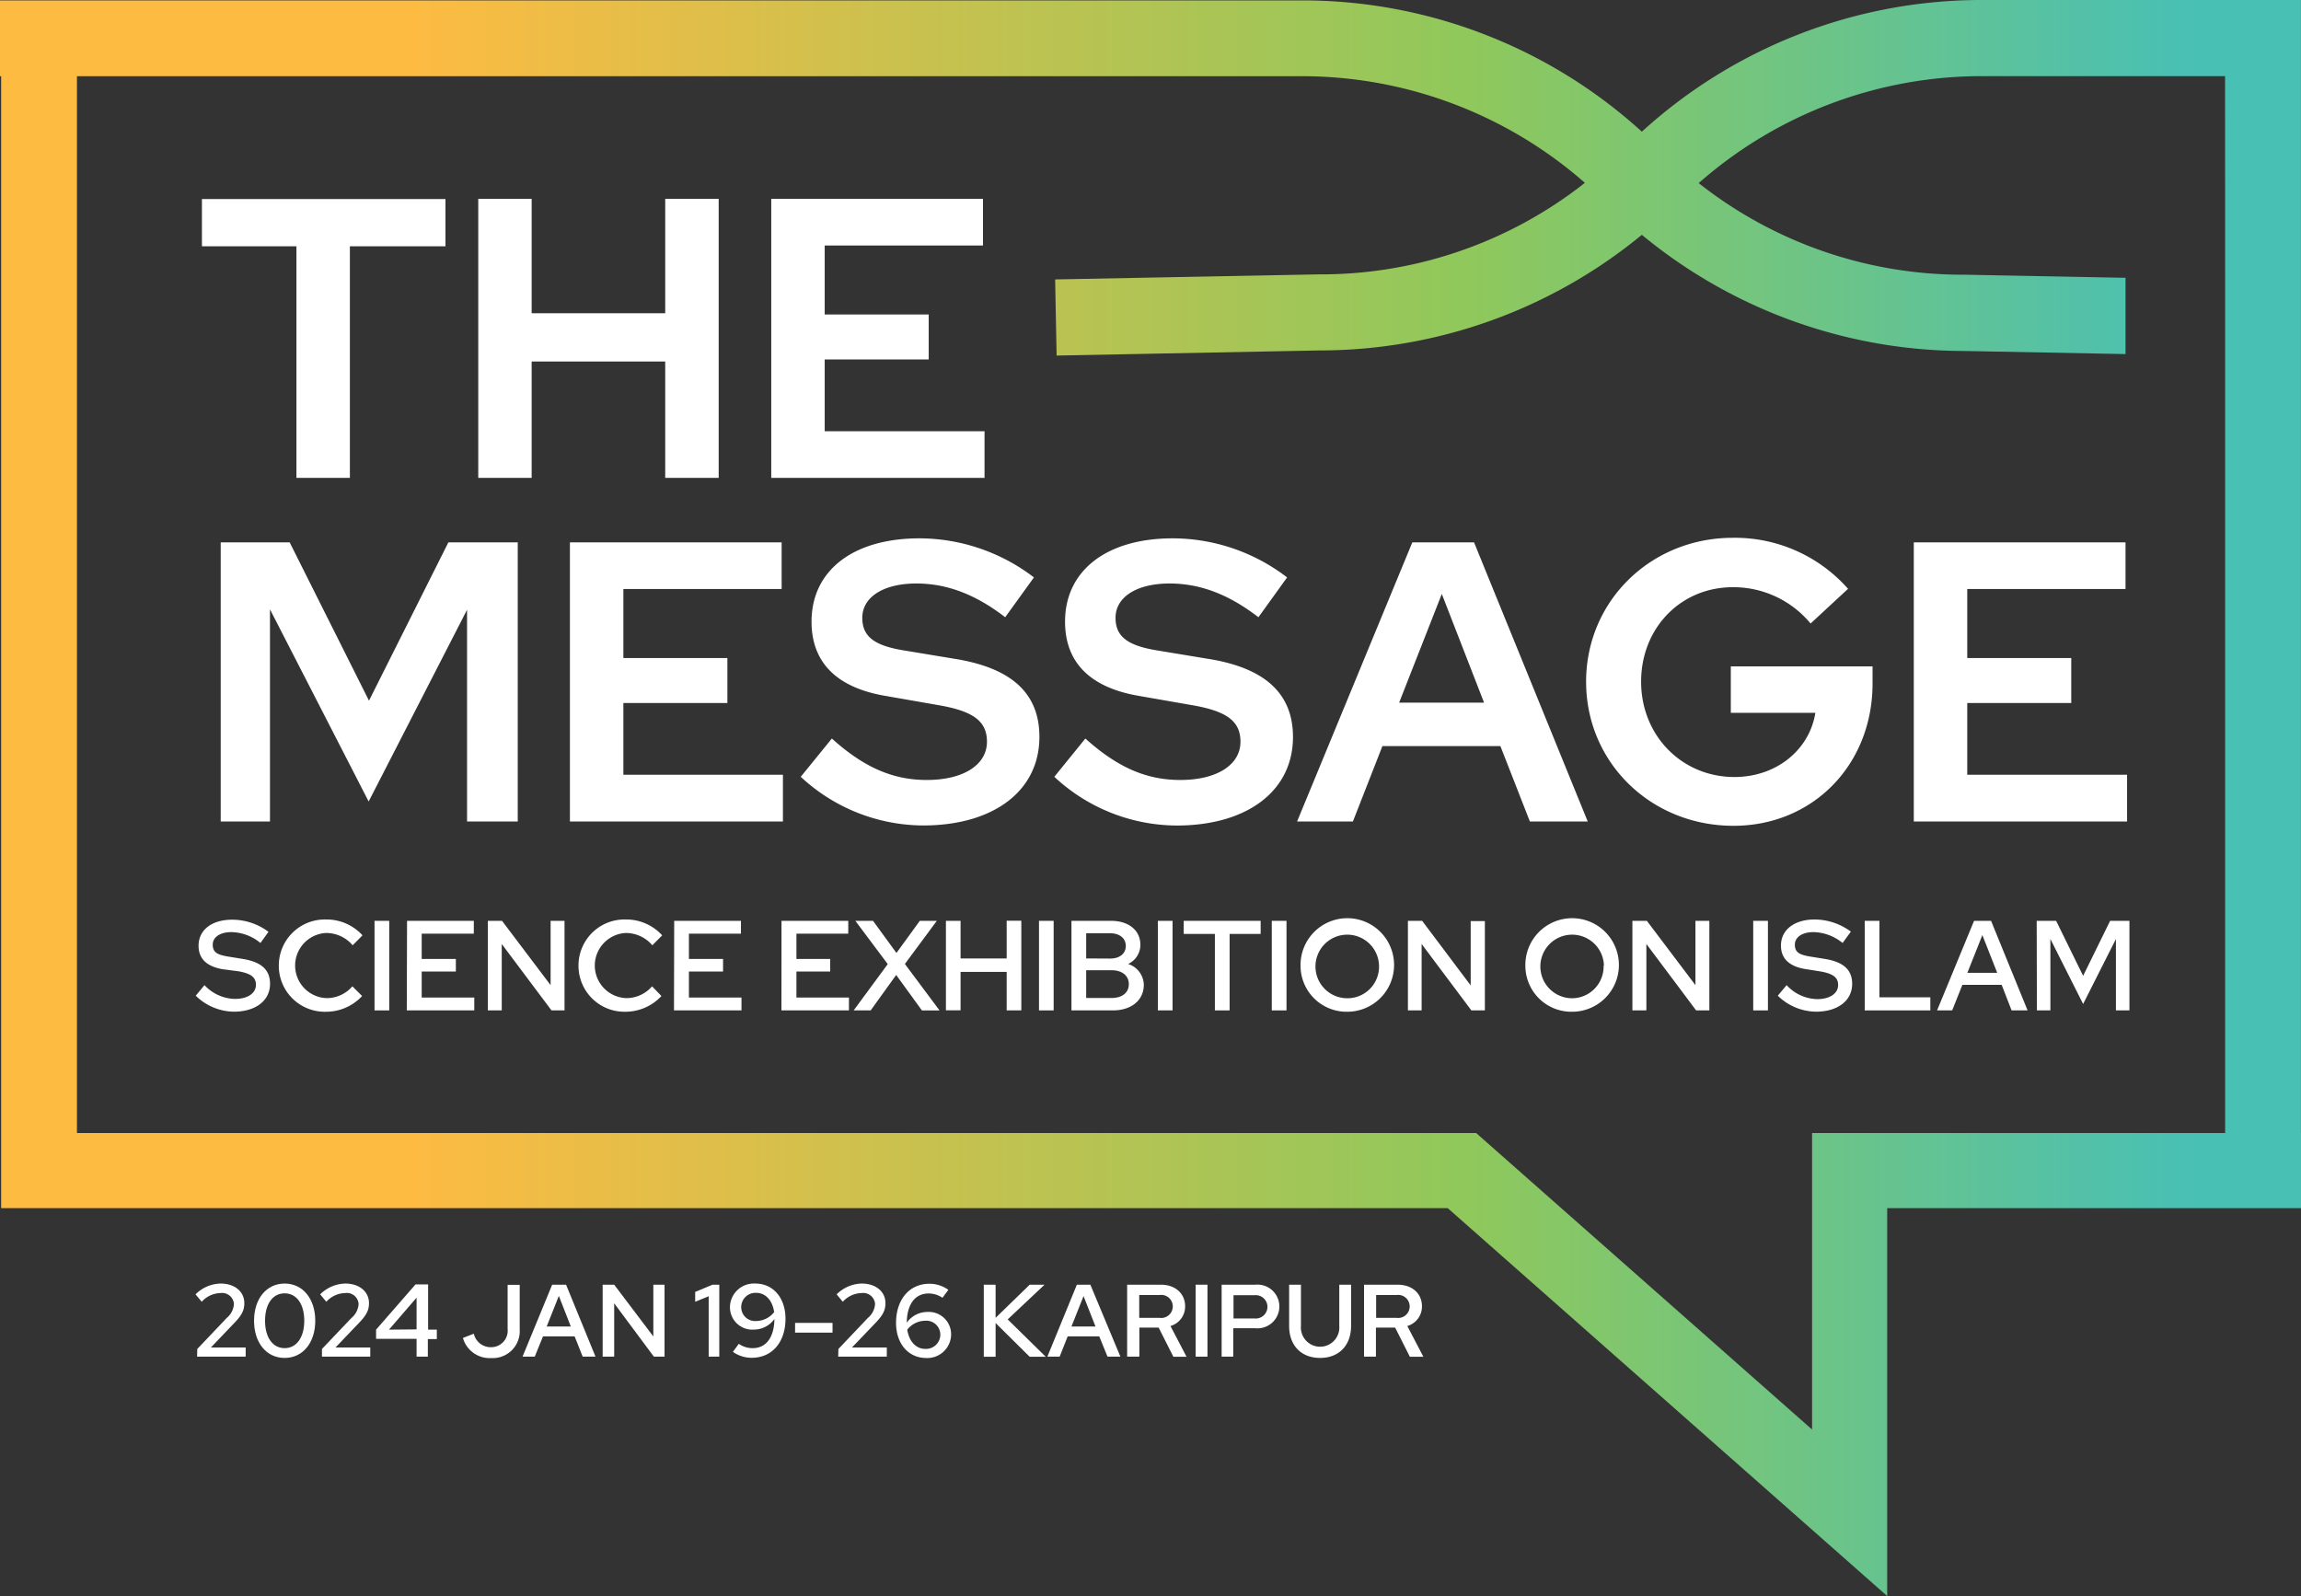 <svg xmlns="http://www.w3.org/2000/svg" xmlns:xlink="http://www.w3.org/1999/xlink" viewBox="0 0 340.92 236.48"><rect x="0" y="0" width="340.92" height="236.48" fill="#333333" stroke="none"/><defs><style>.cls-1{fill:#fff;}.cls-2{fill:url(#linear-gradient);}</style><linearGradient id="linear-gradient" y1="118.24" x2="340.92" y2="118.24" gradientUnits="userSpaceOnUse"><stop offset="0.18" stop-color="#fdbb42"/><stop offset="0.64" stop-color="#8fc85c"/><stop offset="0.95" stop-color="#49c0b4"/></linearGradient></defs><g id="Layer_2" data-name="Layer 2"><g id="Layer_1-2" data-name="Layer 1"><path class="cls-1" d="M43.92,36.49h-14v-7H66v7H51.84V70.8H43.92Z"/><path class="cls-1" d="M70.86,29.46h7.91V46.41H98.56V29.46h7.92V70.8H98.56V53.56H78.77V70.8H70.86Z"/><path class="cls-1" d="M114.27,29.46h31.37v6.91H122.19V46.59H137.6v6.67H122.19V63.89h23.68V70.8h-31.6Z"/><path class="cls-1" d="M32.7,80.36H42.92l11.75,23.45L66.43,80.36H76.71v41.35H69.2V90.34L54.62,118.75,40,90.28v31.43H32.7Z"/><path class="cls-1" d="M84.44,80.36h31.37v6.91H92.36V97.49h15.41v6.67H92.36v10.63H116v6.92H84.44Z"/><path class="cls-1" d="M118.64,115.09l4.61-5.67c4.72,4.25,9,6.14,14.06,6.14,5.43,0,8.92-2.24,8.92-5.67,0-3.07-2.07-4.55-7.27-5.43l-7.79-1.36c-7.27-1.24-10.93-5-10.93-11,0-7.56,6.14-12.34,16-12.34a28,28,0,0,1,16.95,5.79l-4.26,5.9c-4.43-3.42-8.68-5-13.17-5-4.84,0-8,2-8,5.08,0,2.78,1.77,4.14,6.26,4.85l7.5,1.24C150,99,154,102.8,154,109.18c0,8-6.79,13.12-17.24,13.12A26.76,26.76,0,0,1,118.64,115.09Z"/><path class="cls-1" d="M156.21,115.09l4.6-5.67c4.73,4.25,9,6.14,14.06,6.14,5.44,0,8.92-2.24,8.92-5.67,0-3.07-2.07-4.55-7.26-5.43l-7.8-1.36c-7.27-1.24-10.93-5-10.93-11,0-7.56,6.15-12.34,15.95-12.34a27.91,27.91,0,0,1,16.95,5.79l-4.25,5.9c-4.43-3.42-8.68-5-13.17-5-4.85,0-8,2-8,5.08,0,2.78,1.78,4.14,6.26,4.85l7.51,1.24c8.44,1.35,12.52,5.19,12.52,11.57,0,8-6.79,13.12-17.25,13.12A26.74,26.74,0,0,1,156.21,115.09Z"/><path class="cls-1" d="M209.25,80.36h9.15l16.84,41.35h-8.57l-4.37-11.17H204.82l-4.37,11.17h-8.27Zm10.63,23.74L213.62,88,207.3,104.1Z"/><path class="cls-1" d="M235,101c0-11.93,9.57-21.32,21.74-21.32a22.34,22.34,0,0,1,17.07,7.56l-5.55,5.14A14.83,14.83,0,0,0,256.74,87C249,87,243.15,93.06,243.15,101s6,14.12,13.82,14.12c6.21,0,11.11-4,12-9.51H256.44V98.73h21v2.54c0,12-8.8,21.08-20.61,21.08C244.63,122.35,235,113,235,101Z"/><path class="cls-1" d="M283.55,80.36h31.37v6.91H291.47V97.49h15.41v6.67H291.47v10.63h23.68v6.92h-31.6Z"/><path class="cls-1" d="M29,147.52l1.3-1.56A6.35,6.35,0,0,0,34.83,148c1.84,0,3.09-.83,3.09-2.09,0-1.11-.72-1.66-2.56-2L33,143.6c-2.39-.4-3.58-1.58-3.58-3.47,0-2.35,1.95-3.87,5-3.87a9,9,0,0,1,5.36,1.8l-1.19,1.65a7,7,0,0,0-4.3-1.61c-1.67,0-2.77.74-2.77,1.86s.65,1.49,2.26,1.76l2.23.36c2.75.46,4,1.63,4,3.69,0,2.47-2.12,4.12-5.36,4.12A8.19,8.19,0,0,1,29,147.52Z"/><path class="cls-1" d="M41.31,143.07a6.82,6.82,0,0,1,7-6.84,7.2,7.2,0,0,1,5.4,2.35l-1.46,1.47a5.16,5.16,0,0,0-3.94-1.82,4.83,4.83,0,0,0,.06,9.65,5,5,0,0,0,3.84-1.75l1.44,1.44a7.27,7.27,0,0,1-5.34,2.33A6.81,6.81,0,0,1,41.31,143.07Z"/><path class="cls-1" d="M55.49,136.43h2.18V149.7H55.49Z"/><path class="cls-1" d="M60.31,136.43H70.2v1.9H62.48v3.75h5.06v1.86H62.48v3.86h7.79v1.9h-10Z"/><path class="cls-1" d="M72.28,136.43h2.1l7.2,9.53v-9.53h2.06V149.7H81.71l-7.37-9.84v9.84H72.28Z"/><path class="cls-1" d="M85.71,143.07a6.82,6.82,0,0,1,7-6.84,7.2,7.2,0,0,1,5.4,2.35l-1.46,1.47a5.16,5.16,0,0,0-3.94-1.82,4.83,4.83,0,0,0,.06,9.65,5,5,0,0,0,3.84-1.75L98,147.57a7.29,7.29,0,0,1-5.34,2.33A6.81,6.81,0,0,1,85.71,143.07Z"/><path class="cls-1" d="M99.89,136.43h9.89v1.9h-7.71v3.75h5.06v1.86h-5.06v3.86h7.79v1.9h-10Z"/><path class="cls-1" d="M115.79,136.43h9.89v1.9H118v3.75h5v1.86h-5v3.86h7.78v1.9h-10Z"/><path class="cls-1" d="M131.53,142.84l-4.8-6.41h2.62l3.47,4.76,3.46-4.76h2.52l-4.73,6.39,5.13,6.88h-2.61l-3.81-5.25L129,149.7h-2.52Z"/><path class="cls-1" d="M140.15,136.43h2.17V142h6.83v-5.59h2.17V149.7h-2.17V144h-6.83v5.69h-2.17Z"/><path class="cls-1" d="M153.94,136.43h2.17V149.7h-2.17Z"/><path class="cls-1" d="M158.75,136.43h5.87c2.61,0,4.34,1.41,4.34,3.55a3.11,3.11,0,0,1-1.82,2.84,3.32,3.32,0,0,1,2.33,3.07c0,2.31-1.84,3.81-4.59,3.81h-6.13Zm5.74,5.59c1.4,0,2.31-.74,2.31-1.87s-.91-1.88-2.31-1.88h-3.56V142Zm.22,5.84c1.56,0,2.54-.8,2.54-2.05s-1-2.06-2.54-2.06h-3.78v4.11Z"/><path class="cls-1" d="M171.55,136.43h2.18V149.7h-2.18Z"/><path class="cls-1" d="M180,138.37h-4.62v-1.94h11.4v1.94h-4.6V149.7H180Z"/><path class="cls-1" d="M188.43,136.43h2.18V149.7h-2.18Z"/><path class="cls-1" d="M192.69,143.07a6.93,6.93,0,1,1,6.94,6.83A6.82,6.82,0,0,1,192.69,143.07Zm11.63,0a4.71,4.71,0,1,0-4.69,4.83A4.68,4.68,0,0,0,204.32,143.07Z"/><path class="cls-1" d="M208.6,136.43h2.11L217.9,146v-9.53H220V149.7H218l-7.37-9.84v9.84H208.6Z"/><path class="cls-1" d="M226,143.07a6.93,6.93,0,1,1,6.94,6.83A6.82,6.82,0,0,1,226,143.07Zm11.64,0a4.71,4.71,0,1,0-4.7,4.83A4.69,4.69,0,0,0,237.59,143.07Z"/><path class="cls-1" d="M241.86,136.43H244l7.2,9.53v-9.53h2.06V149.7H251.3l-7.37-9.84v9.84h-2.07Z"/><path class="cls-1" d="M259.76,136.43h2.18V149.7h-2.18Z"/><path class="cls-1" d="M263.4,147.52l1.31-1.56a6.34,6.34,0,0,0,4.54,2.07c1.84,0,3.09-.83,3.09-2.09,0-1.11-.72-1.66-2.55-2l-2.34-.37c-2.38-.4-3.58-1.58-3.58-3.47,0-2.35,2-3.87,5-3.87a9.09,9.09,0,0,1,5.36,1.8L273,139.71a7.05,7.05,0,0,0-4.31-1.61c-1.66,0-2.76.74-2.76,1.86s.64,1.49,2.25,1.76l2.24.36c2.75.46,4,1.63,4,3.69,0,2.47-2.12,4.12-5.36,4.12A8.21,8.21,0,0,1,263.4,147.52Z"/><path class="cls-1" d="M276.28,136.43h2.18v11.33H286v1.94h-9.72Z"/><path class="cls-1" d="M292.48,136.43H295l5.41,13.27h-2.37l-1.47-3.79h-5.82l-1.51,3.79H287Zm3.43,7.7-2.2-5.59-2.22,5.59Z"/><path class="cls-1" d="M301.76,136.43h2.88l4,8.15,4-8.15h2.86V149.7H313.5V139.12l-4.86,9.63-4.85-9.63V149.7h-2Z"/><path class="cls-1" d="M29.23,199.86l4.36-4.59a2.92,2.92,0,0,0,1.07-2.09,1.76,1.76,0,0,0-2-1.6,3.83,3.83,0,0,0-2.77,1.29l-.92-1.1a5.42,5.42,0,0,1,3.72-1.6c2.08,0,3.51,1.19,3.51,2.9,0,1.05-.36,1.8-1.54,3l-3.41,3.57,5.15,0V201h-7.2Z"/><path class="cls-1" d="M37.64,195.68c0-3.26,1.84-5.51,4.53-5.51s4.54,2.25,4.54,5.51-1.84,5.51-4.54,5.51S37.64,198.94,37.64,195.68Zm7.44,0c0-2.47-1.13-4.06-2.91-4.06s-2.9,1.59-2.9,4.06,1.13,4.06,2.9,4.06S45.08,198.15,45.08,195.68Z"/><path class="cls-1" d="M47.7,199.86l4.37-4.59a2.9,2.9,0,0,0,1.06-2.09,1.75,1.75,0,0,0-2-1.6,3.85,3.85,0,0,0-2.78,1.29l-.91-1.1a5.42,5.42,0,0,1,3.72-1.6c2.07,0,3.51,1.19,3.51,2.9,0,1.05-.37,1.8-1.55,3l-3.41,3.57,5.15,0V201H47.7Z"/><path class="cls-1" d="M61.72,198.36h-6V197l5.84-6.7h1.87V197h1.29v1.4H63.39V201H61.72Zm0-1.4v-4.7L57.63,197Z"/><path class="cls-1" d="M68.59,198.23l1.61-.63a2.57,2.57,0,0,0,2.52,2,2.45,2.45,0,0,0,2.49-2.7v-6.54H77v6.59a4,4,0,0,1-4.25,4.26A4.1,4.1,0,0,1,68.59,198.23Z"/><path class="cls-1" d="M81.81,190.34h2.06L88.23,201h-1.9L85.14,198H80.45L79.23,201H77.42Zm2.76,6.19L82.8,192,81,196.53Z"/><path class="cls-1" d="M89.29,190.34H91l5.8,7.67v-7.67h1.66V201H96.88L91,193.1V201H89.29Z"/><path class="cls-1" d="M105,192.05l-2,.82v-1.46l2.57-1.07h1V201H105Z"/><path class="cls-1" d="M116.38,195.39c0,3.48-2,5.78-5,5.78a4.8,4.8,0,0,1-2.79-.88l.87-1.19a3.54,3.54,0,0,0,2.06.64c2,0,3.18-1.6,3.22-4.32a3.75,3.75,0,0,1-3,1.57,3.32,3.32,0,0,1-3.59-3.29,3.55,3.55,0,0,1,3.75-3.53C114.58,190.17,116.38,192.31,116.38,195.39Zm-1.68-1c-.26-1.73-1.27-2.84-2.65-2.84a2.11,2.11,0,0,0-2.23,2.11,2.06,2.06,0,0,0,2.24,2.06A3.44,3.44,0,0,0,114.7,194.4Z"/><path class="cls-1" d="M117.8,196h5.55v1.44H117.8Z"/><path class="cls-1" d="M124.22,199.86l4.36-4.59a2.92,2.92,0,0,0,1.07-2.09,1.76,1.76,0,0,0-2-1.6,3.86,3.86,0,0,0-2.78,1.29l-.91-1.1a5.42,5.42,0,0,1,3.72-1.6c2.08,0,3.51,1.19,3.51,2.9,0,1.05-.37,1.8-1.54,3l-3.42,3.57,5.16,0V201h-7.2Z"/><path class="cls-1" d="M132.76,196c0-3.49,2-5.8,4.94-5.8a4.78,4.78,0,0,1,2.81.9l-.87,1.18a3.64,3.64,0,0,0-2.06-.64c-2,0-3.2,1.6-3.23,4.33a3.72,3.72,0,0,1,3-1.59,3.32,3.32,0,0,1,3.57,3.3,3.53,3.53,0,0,1-3.74,3.52C134.55,201.17,132.76,199.05,132.76,196Zm1.66,1c.26,1.72,1.28,2.85,2.67,2.85a2.12,2.12,0,0,0,2.23-2.12,2.07,2.07,0,0,0-2.24-2.05A3.44,3.44,0,0,0,134.42,197Z"/><path class="cls-1" d="M145.76,190.34h1.75v4.91l5.05-4.91h2.2l-5.46,5.14,5.64,5.54h-2.38l-5.05-5v5h-1.75Z"/><path class="cls-1" d="M159.55,190.34h2L166,201h-1.91L162.87,198h-4.68L157,201h-1.82Zm2.76,6.19-1.77-4.5-1.79,4.5Z"/><path class="cls-1" d="M167,190.34H172c2.12,0,3.59,1.3,3.59,3.2a3,3,0,0,1-2.17,2.92l2.38,4.56h-1.95l-2.18-4.32h-2.86V201H167Zm4.79,4.91a1.71,1.71,0,1,0,0-3.38h-3v3.38Z"/><path class="cls-1" d="M177.15,190.34h1.75V201h-1.75Z"/><path class="cls-1" d="M181,190.34h5a3.24,3.24,0,1,1,0,6.45h-3.28V201H181Zm4.87,5a1.73,1.73,0,1,0,0-3.44h-3.11v3.44Z"/><path class="cls-1" d="M191,196.44v-6.1h1.75v6.1a2.85,2.85,0,1,0,5.68,0v-6.1h1.75v6.1c0,2.9-1.8,4.75-4.59,4.75S191,199.36,191,196.44Z"/><path class="cls-1" d="M202.1,190.34h5c2.12,0,3.58,1.3,3.58,3.2a3,3,0,0,1-2.17,2.92l2.38,4.56h-2l-2.18-4.32h-2.85V201H202.1Zm4.79,4.91a1.71,1.71,0,1,0,0-3.38h-3v3.38Z"/><path class="cls-2" d="M340.91,167.87V0H293.74a74.7,74.7,0,0,0-50.48,19.51A74.71,74.71,0,0,0,192.82.06H0V11.29H.17V168.92h0V179H214.5l65.11,57.47V179h61.31V167.87ZM329.68,41.45h0V52.72h0V167.87h-61.2V211.8l-49.77-43.93H11.4V11.29H156.26v0h36.56a63.55,63.55,0,0,1,42,15.8,63.19,63.19,0,0,1-39.4,13.56l-39.09.75.22,11.28,39-.76a75.07,75.07,0,0,0,47.71-17.13A75.06,75.06,0,0,0,291,52l23.92.46V41.16l-23.81-.46a63.14,63.14,0,0,1-39.43-13.57,63.48,63.48,0,0,1,42.05-15.85h35.94Z"/></g></g></svg>